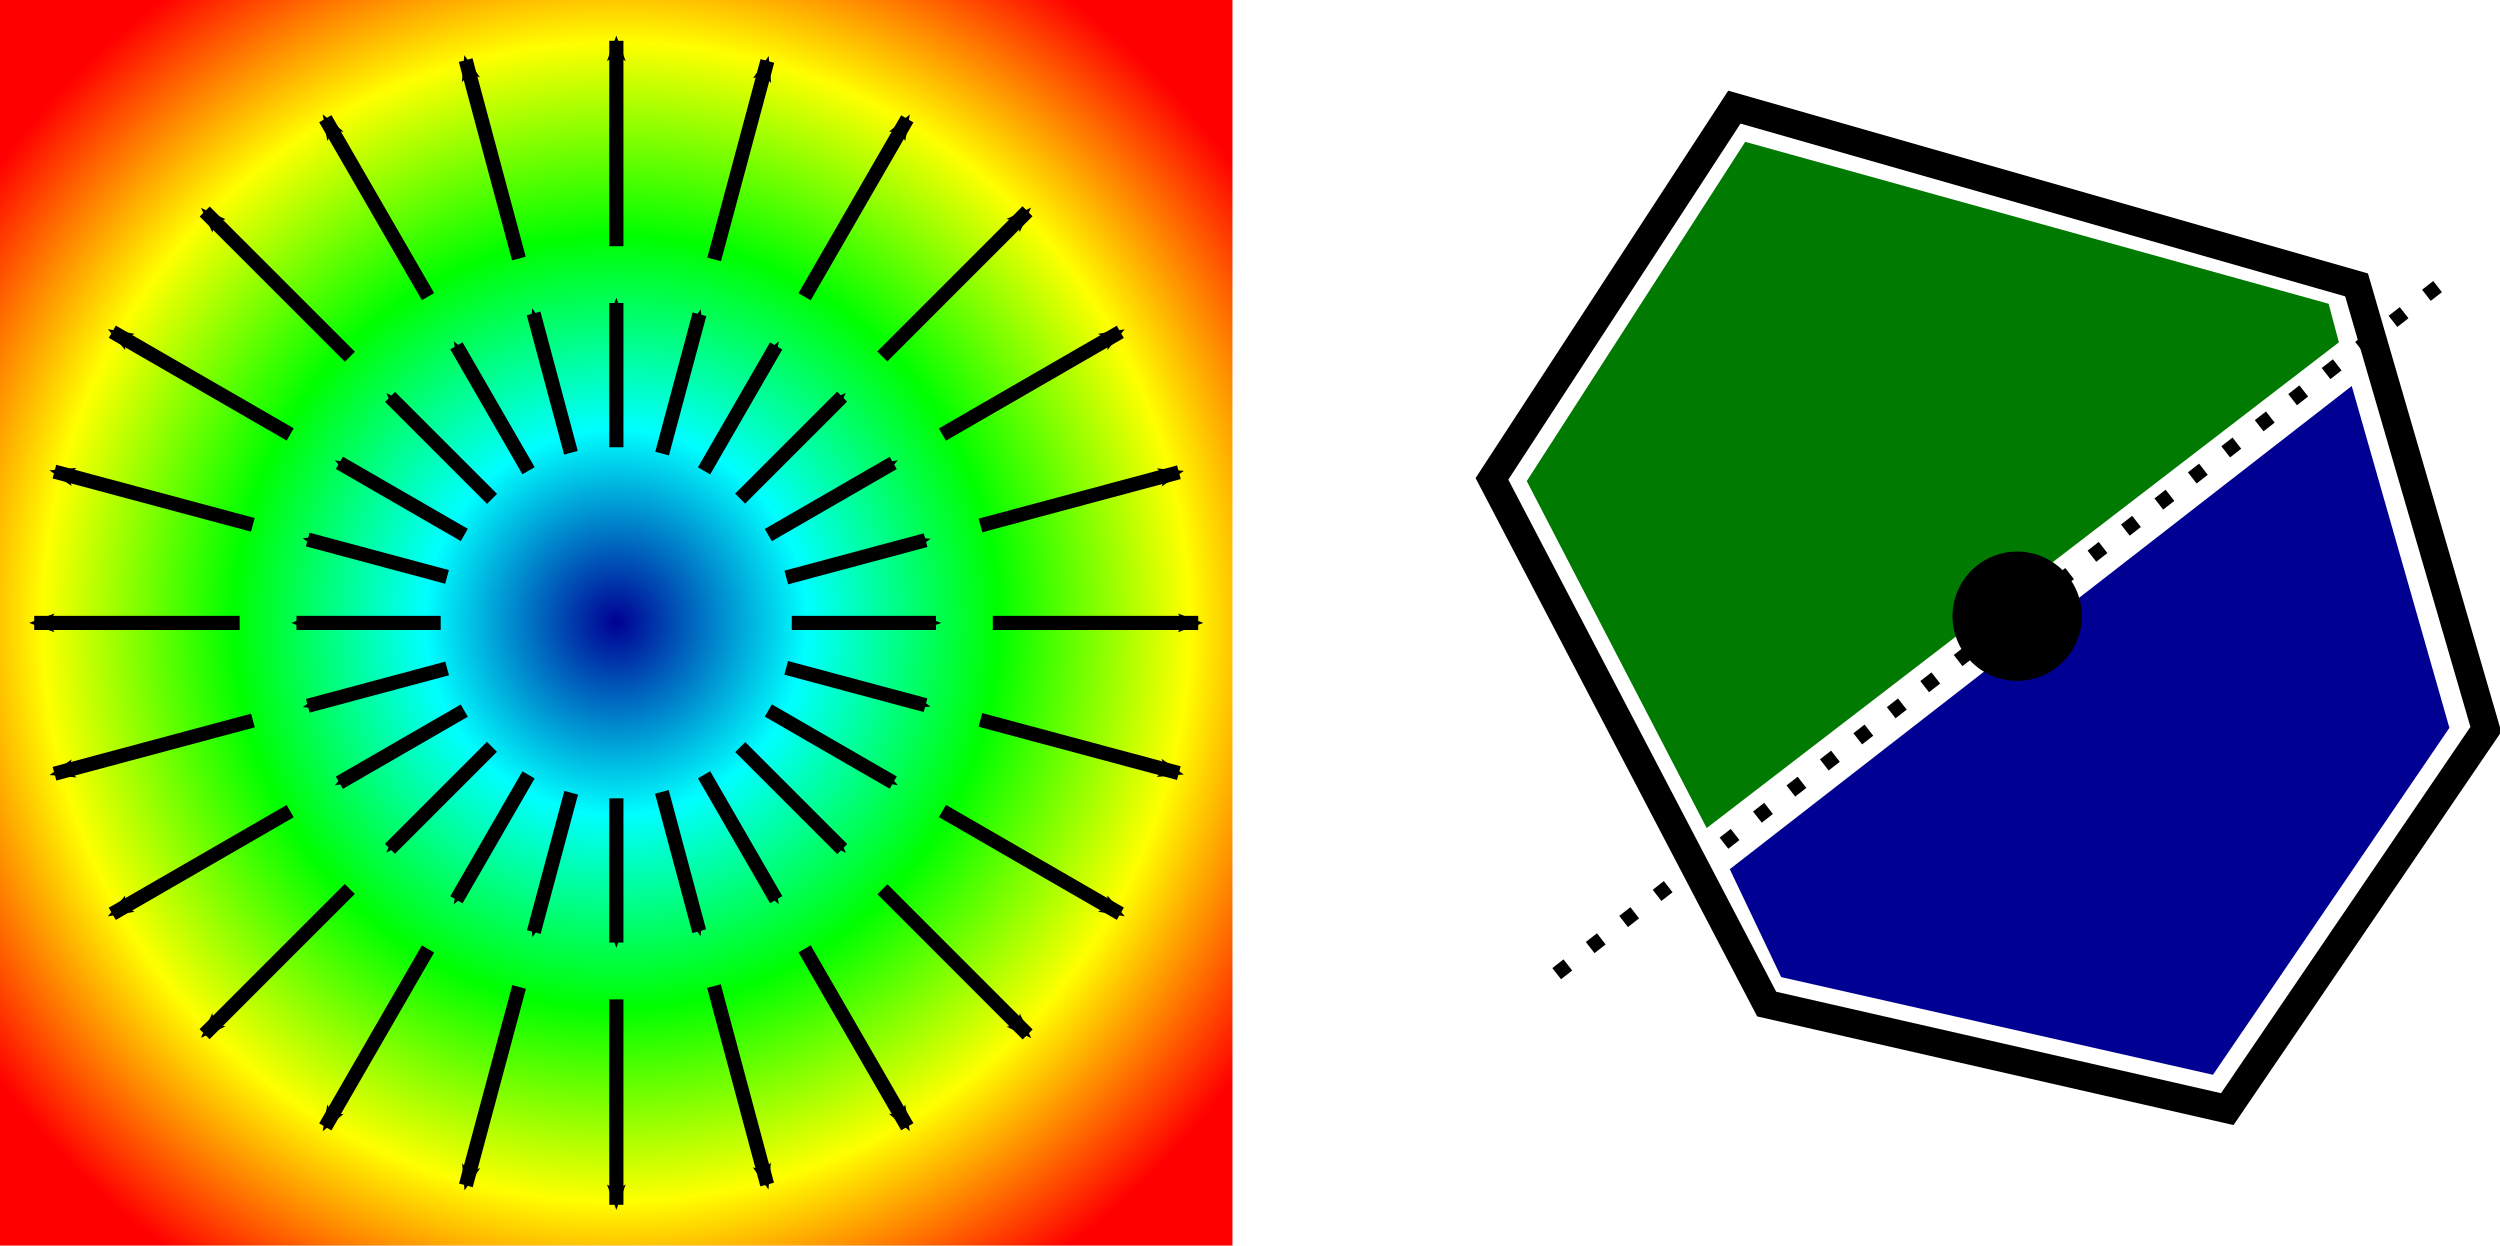 <?xml version="1.0" encoding="UTF-8" standalone="no"?>
<!-- Created with Inkscape (http://www.inkscape.org/) -->
<svg
   xmlns:dc="http://purl.org/dc/elements/1.1/"
   xmlns:cc="http://creativecommons.org/ns#"
   xmlns:rdf="http://www.w3.org/1999/02/22-rdf-syntax-ns#"
   xmlns:svg="http://www.w3.org/2000/svg"
   xmlns="http://www.w3.org/2000/svg"
   xmlns:xlink="http://www.w3.org/1999/xlink"
   xmlns:sodipodi="http://sodipodi.sourceforge.net/DTD/sodipodi-0.dtd"
   xmlns:inkscape="http://www.inkscape.org/namespaces/inkscape"
   width="883.96"
   height="440.416"
   id="svg2"
   sodipodi:version="0.32"
   inkscape:version="0.46"
   sodipodi:docname="dessin.svg"
   inkscape:output_extension="org.inkscape.output.svg.inkscape"
   version="1.0">
  <defs
     id="defs4">
    <marker
       inkscape:stockid="Arrow2Send"
       orient="auto"
       refY="0"
       refX="0"
       id="Arrow2Send"
       style="overflow:visible">
      <path
         id="path3228"
         style="font-size:12px;fill-rule:evenodd;stroke-width:0.625;stroke-linejoin:round"
         d="M 8.719,4.034 L -2.207,0.016 L 8.719,-4.002 C 6.973,-1.63 6.983,1.616 8.719,4.034 z"
         transform="matrix(-0.3,0,0,-0.3,0.69,0)" />
    </marker>
    <marker
       inkscape:stockid="Arrow2Mend"
       orient="auto"
       refY="0"
       refX="0"
       id="Arrow2Mend"
       style="overflow:visible">
      <path
         id="path3222"
         style="font-size:12px;fill-rule:evenodd;stroke-width:0.625;stroke-linejoin:round"
         d="M 8.719,4.034 L -2.207,0.016 L 8.719,-4.002 C 6.973,-1.63 6.983,1.616 8.719,4.034 z"
         transform="scale(-0.6,-0.6)" />
    </marker>
    <linearGradient
       id="linearGradient3174">
      <stop
         style="stop-color:#000093;stop-opacity:1;"
         offset="0"
         id="stop3176" />
      <stop
         id="stop3188"
         offset="0.25"
         style="stop-color:#00ffff;stop-opacity:1;" />
      <stop
         id="stop3182"
         offset="0.5"
         style="stop-color:#00ff00;stop-opacity:1;" />
      <stop
         style="stop-color:#ffff00;stop-opacity:1;"
         offset="0.75"
         id="stop3184" />
      <stop
         style="stop-color:#ff0000;stop-opacity:1;"
         offset="1"
         id="stop3178" />
    </linearGradient>
    <inkscape:perspective
       sodipodi:type="inkscape:persp3d"
       inkscape:vp_x="0 : 526.18109 : 1"
       inkscape:vp_y="0 : 1000 : 0"
       inkscape:vp_z="744.09448 : 526.18109 : 1"
       inkscape:persp3d-origin="372.04724 : 350.78739 : 1"
       id="perspective10" />
    <radialGradient
       inkscape:collect="always"
       xlink:href="#linearGradient3174"
       id="radialGradient6037"
       gradientUnits="userSpaceOnUse"
       gradientTransform="matrix(1.241,0,0,1.254,-52.913,-195.927)"
       cx="219.435"
       cy="770.341"
       fx="219.435"
       fy="770.341"
       r="217.89" />
  </defs>
  <sodipodi:namedview
     id="base"
     pagecolor="#ffffff"
     bordercolor="#666666"
     borderopacity="1.0"
     inkscape:pageopacity="0.0"
     inkscape:pageshadow="2"
     inkscape:zoom="0.81225421"
     inkscape:cx="441.97986"
     inkscape:cy="220.20795"
     inkscape:document-units="px"
     inkscape:current-layer="layer1"
     showgrid="false"
     inkscape:window-width="1270"
     inkscape:window-height="909"
     inkscape:window-x="0"
     inkscape:window-y="25" />
  <g
     inkscape:label="Calque 1"
     inkscape:groupmode="layer"
     id="layer1"
     transform="translate(162.258,-72.63)">
    <g
       id="g3163"
       transform="translate(296.701,-118.99)"
       inkscape:export-filename="/home/chopard/dvlpt/vplants/tissue/simulation/radial growth/description_files/field_division.png"
       inkscape:export-xdpi="90"
       inkscape:export-ydpi="90">
      <path
         id="path3159"
         d="M 158.119,241.775 L 364.401,299.025 L 368.036,312.656 L 144.488,484.406 L 80.877,361.727 L 158.119,241.775 z"
         style="fill:#007a00;fill-opacity:1;fill-rule:evenodd;stroke:none;stroke-width:1px;stroke-linecap:butt;stroke-linejoin:miter;stroke-opacity:1" />
      <path
         sodipodi:nodetypes="cccccc"
         id="path3161"
         d="M 372.579,328.104 L 407.111,448.965 L 323.508,571.644 L 170.841,537.112 L 152.667,498.946 L 372.579,328.104 z"
         style="fill:#000093;fill-opacity:1;fill-rule:evenodd;stroke:none;stroke-width:1px;stroke-linecap:butt;stroke-linejoin:miter;stroke-opacity:1" />
      <path
         id="path2383"
         d="M 154.286,229.505 L 68.571,360.934 L 165.714,546.648 L 328.571,583.791 L 420,449.505 L 374.286,292.362 L 154.286,229.505 z"
         style="fill:none;fill-rule:evenodd;stroke:#000000;stroke-width:10;stroke-linecap:butt;stroke-linejoin:miter;stroke-miterlimit:4;stroke-dasharray:none;stroke-opacity:1" />
      <path
         id="path3155"
         d="M 91.463,535.886 L 407.604,289.305"
         style="fill:none;fill-rule:evenodd;stroke:#000000;stroke-width:5;stroke-linecap:butt;stroke-linejoin:miter;stroke-miterlimit:4;stroke-dasharray:5, 10;stroke-dashoffset:0;stroke-opacity:1"
         sodipodi:nodetypes="cc" />
      <path
         transform="translate(20,-20)"
         d="M 257.143,429.505 A 22.857,22.857 0 1 1 211.429,429.505 A 22.857,22.857 0 1 1 257.143,429.505 z"
         sodipodi:ry="22.857143"
         sodipodi:rx="22.857143"
         sodipodi:cy="429.50504"
         sodipodi:cx="234.28572"
         id="path3157"
         style="fill:#000000;fill-opacity:1;stroke:none;stroke-width:5;stroke-miterlimit:4;stroke-dasharray:5, 10;stroke-dashoffset:0;stroke-opacity:1"
         sodipodi:type="arc" />
    </g>
    <g
       id="g6039"
       transform="translate(-163.804,-477.504)"
       inkscape:export-filename="/home/chopard/dvlpt/vplants/tissue/simulation/radial growth/description_files/field_division.png"
       inkscape:export-xdpi="90"
       inkscape:export-ydpi="90">
      <rect
         y="550.134"
         x="1.545"
         height="440.416"
         width="435.78"
         id="rect3172"
         style="fill:url(#radialGradient6037);fill-opacity:1;stroke:none;stroke-width:5;stroke-miterlimit:4;stroke-dasharray:5, 10;stroke-dashoffset:0;stroke-opacity:1" />
      <g
         transform="translate(2.318,0)"
         id="g5701">
        <g
           id="g5691"
           transform="translate(15.453,0)">
          <path
             id="path3190"
             d="M 263.734,770.39 L 314.729,770.39"
             style="fill:none;fill-rule:evenodd;stroke:#000000;stroke-width:5;stroke-linecap:butt;stroke-linejoin:miter;marker-start:none;marker-end:url(#Arrow2Send);stroke-miterlimit:4;stroke-dasharray:none;stroke-opacity:1" />
          <path
             sodipodi:nodetypes="cc"
             style="fill:none;fill-rule:evenodd;stroke:#000000;stroke-width:5;stroke-linecap:butt;stroke-linejoin:miter;marker-end:url(#Arrow2Mend);stroke-miterlimit:4;stroke-dasharray:none;stroke-opacity:1"
             d="M 334.819,770.39 L 407.449,770.39"
             id="path3970" />
        </g>
        <g
           id="g5695"
           transform="matrix(-1,0,0,1,418.781,0)">
          <path
             style="fill:none;fill-rule:evenodd;stroke:#000000;stroke-width:5;stroke-linecap:butt;stroke-linejoin:miter;marker-start:none;marker-end:url(#Arrow2Send);stroke-miterlimit:4;stroke-dasharray:none;stroke-opacity:1"
             d="M 263.734,770.39 L 314.729,770.39"
             id="path5697" />
          <path
             id="path5699"
             d="M 334.819,770.39 L 407.449,770.39"
             style="fill:none;fill-rule:evenodd;stroke:#000000;stroke-width:5;stroke-linecap:butt;stroke-linejoin:miter;marker-end:url(#Arrow2Mend);stroke-miterlimit:4;stroke-dasharray:none;stroke-opacity:1"
             sodipodi:nodetypes="cc" />
        </g>
      </g>
      <g
         id="g5709"
         transform="matrix(0.966,-0.259,0.259,0.966,-189.663,82.443)">
        <g
           transform="translate(15.453,0)"
           id="g5711">
          <path
             style="fill:none;fill-rule:evenodd;stroke:#000000;stroke-width:5;stroke-linecap:butt;stroke-linejoin:miter;marker-start:none;marker-end:url(#Arrow2Send);stroke-miterlimit:4;stroke-dasharray:none;stroke-opacity:1"
             d="M 263.734,770.39 L 314.729,770.39"
             id="path5713" />
          <path
             id="path5715"
             d="M 334.819,770.39 L 407.449,770.39"
             style="fill:none;fill-rule:evenodd;stroke:#000000;stroke-width:5;stroke-linecap:butt;stroke-linejoin:miter;marker-end:url(#Arrow2Mend);stroke-miterlimit:4;stroke-dasharray:none;stroke-opacity:1"
             sodipodi:nodetypes="cc" />
        </g>
        <g
           transform="matrix(-1,0,0,1,418.781,0)"
           id="g5717">
          <path
             id="path5719"
             d="M 263.734,770.39 L 314.729,770.39"
             style="fill:none;fill-rule:evenodd;stroke:#000000;stroke-width:5;stroke-linecap:butt;stroke-linejoin:miter;marker-start:none;marker-end:url(#Arrow2Send);stroke-miterlimit:4;stroke-dasharray:none;stroke-opacity:1" />
          <path
             sodipodi:nodetypes="cc"
             style="fill:none;fill-rule:evenodd;stroke:#000000;stroke-width:5;stroke-linecap:butt;stroke-linejoin:miter;marker-end:url(#Arrow2Mend);stroke-miterlimit:4;stroke-dasharray:none;stroke-opacity:1"
             d="M 334.819,770.39 L 407.449,770.39"
             id="path5721" />
        </g>
      </g>
      <g
         id="g5723"
         transform="matrix(0.866,-0.5,0.5,0.866,-353.765,211.765)">
        <g
           transform="translate(15.453,0)"
           id="g5725">
          <path
             style="fill:none;fill-rule:evenodd;stroke:#000000;stroke-width:5;stroke-linecap:butt;stroke-linejoin:miter;marker-start:none;marker-end:url(#Arrow2Send);stroke-miterlimit:4;stroke-dasharray:none;stroke-opacity:1"
             d="M 263.734,770.39 L 314.729,770.39"
             id="path5727" />
          <path
             id="path5729"
             d="M 334.819,770.39 L 407.449,770.39"
             style="fill:none;fill-rule:evenodd;stroke:#000000;stroke-width:5;stroke-linecap:butt;stroke-linejoin:miter;marker-end:url(#Arrow2Mend);stroke-miterlimit:4;stroke-dasharray:none;stroke-opacity:1"
             sodipodi:nodetypes="cc" />
        </g>
        <g
           transform="matrix(-1,0,0,1,418.781,0)"
           id="g5731">
          <path
             id="path5733"
             d="M 263.734,770.39 L 314.729,770.39"
             style="fill:none;fill-rule:evenodd;stroke:#000000;stroke-width:5;stroke-linecap:butt;stroke-linejoin:miter;marker-start:none;marker-end:url(#Arrow2Send);stroke-miterlimit:4;stroke-dasharray:none;stroke-opacity:1" />
          <path
             sodipodi:nodetypes="cc"
             style="fill:none;fill-rule:evenodd;stroke:#000000;stroke-width:5;stroke-linecap:butt;stroke-linejoin:miter;marker-end:url(#Arrow2Mend);stroke-miterlimit:4;stroke-dasharray:none;stroke-opacity:1"
             d="M 334.819,770.39 L 407.449,770.39"
             id="path5735" />
        </g>
      </g>
      <g
         transform="matrix(0.707,-0.707,0.707,0.707,-478.804,379.153)"
         id="g5737">
        <g
           id="g5739"
           transform="translate(15.453,0)">
          <path
             id="path5741"
             d="M 263.734,770.39 L 314.729,770.39"
             style="fill:none;fill-rule:evenodd;stroke:#000000;stroke-width:5;stroke-linecap:butt;stroke-linejoin:miter;marker-start:none;marker-end:url(#Arrow2Send);stroke-miterlimit:4;stroke-dasharray:none;stroke-opacity:1" />
          <path
             sodipodi:nodetypes="cc"
             style="fill:none;fill-rule:evenodd;stroke:#000000;stroke-width:5;stroke-linecap:butt;stroke-linejoin:miter;marker-end:url(#Arrow2Mend);stroke-miterlimit:4;stroke-dasharray:none;stroke-opacity:1"
             d="M 334.819,770.39 L 407.449,770.39"
             id="path5743" />
        </g>
        <g
           id="g5745"
           transform="matrix(-1,0,0,1,418.781,0)">
          <path
             style="fill:none;fill-rule:evenodd;stroke:#000000;stroke-width:5;stroke-linecap:butt;stroke-linejoin:miter;marker-start:none;marker-end:url(#Arrow2Send);stroke-miterlimit:4;stroke-dasharray:none;stroke-opacity:1"
             d="M 263.734,770.39 L 314.729,770.39"
             id="path5747" />
          <path
             id="path5749"
             d="M 334.819,770.39 L 407.449,770.39"
             style="fill:none;fill-rule:evenodd;stroke:#000000;stroke-width:5;stroke-linecap:butt;stroke-linejoin:miter;marker-end:url(#Arrow2Mend);stroke-miterlimit:4;stroke-dasharray:none;stroke-opacity:1"
             sodipodi:nodetypes="cc" />
        </g>
      </g>
      <g
         id="g5751"
         transform="matrix(0.5,-0.866,0.866,0.5,-556.259,573.2)">
        <g
           transform="translate(15.453,0)"
           id="g5753">
          <path
             style="fill:none;fill-rule:evenodd;stroke:#000000;stroke-width:5;stroke-linecap:butt;stroke-linejoin:miter;marker-start:none;marker-end:url(#Arrow2Send);stroke-miterlimit:4;stroke-dasharray:none;stroke-opacity:1"
             d="M 263.734,770.39 L 314.729,770.39"
             id="path5755" />
          <path
             id="path5757"
             d="M 334.819,770.39 L 407.449,770.39"
             style="fill:none;fill-rule:evenodd;stroke:#000000;stroke-width:5;stroke-linecap:butt;stroke-linejoin:miter;marker-end:url(#Arrow2Mend);stroke-miterlimit:4;stroke-dasharray:none;stroke-opacity:1"
             sodipodi:nodetypes="cc" />
        </g>
        <g
           transform="matrix(-1,0,0,1,418.781,0)"
           id="g5759">
          <path
             id="path5761"
             d="M 263.734,770.39 L 314.729,770.39"
             style="fill:none;fill-rule:evenodd;stroke:#000000;stroke-width:5;stroke-linecap:butt;stroke-linejoin:miter;marker-start:none;marker-end:url(#Arrow2Send);stroke-miterlimit:4;stroke-dasharray:none;stroke-opacity:1" />
          <path
             sodipodi:nodetypes="cc"
             style="fill:none;fill-rule:evenodd;stroke:#000000;stroke-width:5;stroke-linecap:butt;stroke-linejoin:miter;marker-end:url(#Arrow2Mend);stroke-miterlimit:4;stroke-dasharray:none;stroke-opacity:1"
             d="M 334.819,770.39 L 407.449,770.39"
             id="path5763" />
        </g>
      </g>
      <g
         transform="matrix(0.259,-0.966,0.966,0.259,-580.852,780.682)"
         id="g5765">
        <g
           id="g5767"
           transform="translate(15.453,0)">
          <path
             id="path5769"
             d="M 263.734,770.39 L 314.729,770.39"
             style="fill:none;fill-rule:evenodd;stroke:#000000;stroke-width:5;stroke-linecap:butt;stroke-linejoin:miter;marker-start:none;marker-end:url(#Arrow2Send);stroke-miterlimit:4;stroke-dasharray:none;stroke-opacity:1" />
          <path
             sodipodi:nodetypes="cc"
             style="fill:none;fill-rule:evenodd;stroke:#000000;stroke-width:5;stroke-linecap:butt;stroke-linejoin:miter;marker-end:url(#Arrow2Mend);stroke-miterlimit:4;stroke-dasharray:none;stroke-opacity:1"
             d="M 334.819,770.39 L 407.449,770.39"
             id="path5771" />
        </g>
        <g
           id="g5773"
           transform="matrix(-1,0,0,1,418.781,0)">
          <path
             style="fill:none;fill-rule:evenodd;stroke:#000000;stroke-width:5;stroke-linecap:butt;stroke-linejoin:miter;marker-start:none;marker-end:url(#Arrow2Send);stroke-miterlimit:4;stroke-dasharray:none;stroke-opacity:1"
             d="M 263.734,770.39 L 314.729,770.39"
             id="path5775" />
          <path
             id="path5777"
             d="M 334.819,770.39 L 407.449,770.39"
             style="fill:none;fill-rule:evenodd;stroke:#000000;stroke-width:5;stroke-linecap:butt;stroke-linejoin:miter;marker-end:url(#Arrow2Mend);stroke-miterlimit:4;stroke-dasharray:none;stroke-opacity:1"
             sodipodi:nodetypes="cc" />
        </g>
      </g>
      <g
         transform="matrix(0,-1,1,0,-550.906,987.459)"
         id="g5779">
        <g
           id="g5781"
           transform="translate(15.453,0)">
          <path
             id="path5783"
             d="M 263.734,770.39 L 314.729,770.39"
             style="fill:none;fill-rule:evenodd;stroke:#000000;stroke-width:5;stroke-linecap:butt;stroke-linejoin:miter;marker-start:none;marker-end:url(#Arrow2Send);stroke-miterlimit:4;stroke-dasharray:none;stroke-opacity:1" />
          <path
             sodipodi:nodetypes="cc"
             style="fill:none;fill-rule:evenodd;stroke:#000000;stroke-width:5;stroke-linecap:butt;stroke-linejoin:miter;marker-end:url(#Arrow2Mend);stroke-miterlimit:4;stroke-dasharray:none;stroke-opacity:1"
             d="M 334.819,770.39 L 407.449,770.39"
             id="path5785" />
        </g>
        <g
           id="g5787"
           transform="matrix(-1,0,0,1,418.781,0)">
          <path
             style="fill:none;fill-rule:evenodd;stroke:#000000;stroke-width:5;stroke-linecap:butt;stroke-linejoin:miter;marker-start:none;marker-end:url(#Arrow2Send);stroke-miterlimit:4;stroke-dasharray:none;stroke-opacity:1"
             d="M 263.734,770.39 L 314.729,770.39"
             id="path5789" />
          <path
             id="path5791"
             d="M 334.819,770.39 L 407.449,770.39"
             style="fill:none;fill-rule:evenodd;stroke:#000000;stroke-width:5;stroke-linecap:butt;stroke-linejoin:miter;marker-end:url(#Arrow2Mend);stroke-miterlimit:4;stroke-dasharray:none;stroke-opacity:1"
             sodipodi:nodetypes="cc" />
        </g>
      </g>
      <g
         id="g5793"
         transform="matrix(-0.259,-0.966,0.966,-0.259,-468.463,1179.44)">
        <g
           transform="translate(15.453,0)"
           id="g5795">
          <path
             style="fill:none;fill-rule:evenodd;stroke:#000000;stroke-width:5;stroke-linecap:butt;stroke-linejoin:miter;marker-start:none;marker-end:url(#Arrow2Send);stroke-miterlimit:4;stroke-dasharray:none;stroke-opacity:1"
             d="M 263.734,770.39 L 314.729,770.39"
             id="path5797" />
          <path
             id="path5799"
             d="M 334.819,770.39 L 407.449,770.39"
             style="fill:none;fill-rule:evenodd;stroke:#000000;stroke-width:5;stroke-linecap:butt;stroke-linejoin:miter;marker-end:url(#Arrow2Mend);stroke-miterlimit:4;stroke-dasharray:none;stroke-opacity:1"
             sodipodi:nodetypes="cc" />
        </g>
        <g
           transform="matrix(-1,0,0,1,418.781,0)"
           id="g5801">
          <path
             id="path5803"
             d="M 263.734,770.39 L 314.729,770.39"
             style="fill:none;fill-rule:evenodd;stroke:#000000;stroke-width:5;stroke-linecap:butt;stroke-linejoin:miter;marker-start:none;marker-end:url(#Arrow2Send);stroke-miterlimit:4;stroke-dasharray:none;stroke-opacity:1" />
          <path
             sodipodi:nodetypes="cc"
             style="fill:none;fill-rule:evenodd;stroke:#000000;stroke-width:5;stroke-linecap:butt;stroke-linejoin:miter;marker-end:url(#Arrow2Mend);stroke-miterlimit:4;stroke-dasharray:none;stroke-opacity:1"
             d="M 334.819,770.39 L 407.449,770.39"
             id="path5805" />
        </g>
      </g>
      <g
         transform="matrix(-0.5,-0.866,0.866,-0.5,-339.141,1343.541)"
         id="g5807">
        <g
           id="g5809"
           transform="translate(15.453,0)">
          <path
             id="path5811"
             d="M 263.734,770.39 L 314.729,770.39"
             style="fill:none;fill-rule:evenodd;stroke:#000000;stroke-width:5;stroke-linecap:butt;stroke-linejoin:miter;marker-start:none;marker-end:url(#Arrow2Send);stroke-miterlimit:4;stroke-dasharray:none;stroke-opacity:1" />
          <path
             sodipodi:nodetypes="cc"
             style="fill:none;fill-rule:evenodd;stroke:#000000;stroke-width:5;stroke-linecap:butt;stroke-linejoin:miter;marker-end:url(#Arrow2Mend);stroke-miterlimit:4;stroke-dasharray:none;stroke-opacity:1"
             d="M 334.819,770.39 L 407.449,770.39"
             id="path5813" />
        </g>
        <g
           id="g5815"
           transform="matrix(-1,0,0,1,418.781,0)">
          <path
             style="fill:none;fill-rule:evenodd;stroke:#000000;stroke-width:5;stroke-linecap:butt;stroke-linejoin:miter;marker-start:none;marker-end:url(#Arrow2Send);stroke-miterlimit:4;stroke-dasharray:none;stroke-opacity:1"
             d="M 263.734,770.39 L 314.729,770.39"
             id="path5817" />
          <path
             id="path5819"
             d="M 334.819,770.39 L 407.449,770.39"
             style="fill:none;fill-rule:evenodd;stroke:#000000;stroke-width:5;stroke-linecap:butt;stroke-linejoin:miter;marker-end:url(#Arrow2Mend);stroke-miterlimit:4;stroke-dasharray:none;stroke-opacity:1"
             sodipodi:nodetypes="cc" />
        </g>
      </g>
      <g
         id="g5821"
         transform="matrix(-0.707,-0.707,0.707,-0.707,-171.753,1468.58)">
        <g
           transform="translate(15.453,0)"
           id="g5823">
          <path
             style="fill:none;fill-rule:evenodd;stroke:#000000;stroke-width:5;stroke-linecap:butt;stroke-linejoin:miter;marker-start:none;marker-end:url(#Arrow2Send);stroke-miterlimit:4;stroke-dasharray:none;stroke-opacity:1"
             d="M 263.734,770.39 L 314.729,770.39"
             id="path5825" />
          <path
             id="path5827"
             d="M 334.819,770.39 L 407.449,770.39"
             style="fill:none;fill-rule:evenodd;stroke:#000000;stroke-width:5;stroke-linecap:butt;stroke-linejoin:miter;marker-end:url(#Arrow2Mend);stroke-miterlimit:4;stroke-dasharray:none;stroke-opacity:1"
             sodipodi:nodetypes="cc" />
        </g>
        <g
           transform="matrix(-1,0,0,1,418.781,0)"
           id="g5829">
          <path
             id="path5831"
             d="M 263.734,770.39 L 314.729,770.39"
             style="fill:none;fill-rule:evenodd;stroke:#000000;stroke-width:5;stroke-linecap:butt;stroke-linejoin:miter;marker-start:none;marker-end:url(#Arrow2Send);stroke-miterlimit:4;stroke-dasharray:none;stroke-opacity:1" />
          <path
             sodipodi:nodetypes="cc"
             style="fill:none;fill-rule:evenodd;stroke:#000000;stroke-width:5;stroke-linecap:butt;stroke-linejoin:miter;marker-end:url(#Arrow2Mend);stroke-miterlimit:4;stroke-dasharray:none;stroke-opacity:1"
             d="M 334.819,770.39 L 407.449,770.39"
             id="path5833" />
        </g>
      </g>
      <g
         id="g5835"
         transform="matrix(-0.866,-0.5,0.5,-0.866,22.294,1546.035)">
        <g
           transform="translate(15.453,0)"
           id="g5837">
          <path
             style="fill:none;fill-rule:evenodd;stroke:#000000;stroke-width:5;stroke-linecap:butt;stroke-linejoin:miter;marker-start:none;marker-end:url(#Arrow2Send);stroke-miterlimit:4;stroke-dasharray:none;stroke-opacity:1"
             d="M 263.734,770.39 L 314.729,770.39"
             id="path5839" />
          <path
             id="path5841"
             d="M 334.819,770.39 L 407.449,770.39"
             style="fill:none;fill-rule:evenodd;stroke:#000000;stroke-width:5;stroke-linecap:butt;stroke-linejoin:miter;marker-end:url(#Arrow2Mend);stroke-miterlimit:4;stroke-dasharray:none;stroke-opacity:1"
             sodipodi:nodetypes="cc" />
        </g>
        <g
           transform="matrix(-1,0,0,1,418.781,0)"
           id="g5843">
          <path
             id="path5845"
             d="M 263.734,770.39 L 314.729,770.39"
             style="fill:none;fill-rule:evenodd;stroke:#000000;stroke-width:5;stroke-linecap:butt;stroke-linejoin:miter;marker-start:none;marker-end:url(#Arrow2Send);stroke-miterlimit:4;stroke-dasharray:none;stroke-opacity:1" />
          <path
             sodipodi:nodetypes="cc"
             style="fill:none;fill-rule:evenodd;stroke:#000000;stroke-width:5;stroke-linecap:butt;stroke-linejoin:miter;marker-end:url(#Arrow2Mend);stroke-miterlimit:4;stroke-dasharray:none;stroke-opacity:1"
             d="M 334.819,770.39 L 407.449,770.39"
             id="path5847" />
        </g>
      </g>
      <g
         transform="matrix(-0.966,-0.259,0.259,-0.966,229.775,1570.628)"
         id="g5849">
        <g
           id="g5851"
           transform="translate(15.453,0)">
          <path
             id="path5853"
             d="M 263.734,770.39 L 314.729,770.39"
             style="fill:none;fill-rule:evenodd;stroke:#000000;stroke-width:5;stroke-linecap:butt;stroke-linejoin:miter;marker-start:none;marker-end:url(#Arrow2Send);stroke-miterlimit:4;stroke-dasharray:none;stroke-opacity:1" />
          <path
             sodipodi:nodetypes="cc"
             style="fill:none;fill-rule:evenodd;stroke:#000000;stroke-width:5;stroke-linecap:butt;stroke-linejoin:miter;marker-end:url(#Arrow2Mend);stroke-miterlimit:4;stroke-dasharray:none;stroke-opacity:1"
             d="M 334.819,770.39 L 407.449,770.39"
             id="path5855" />
        </g>
        <g
           id="g5857"
           transform="matrix(-1,0,0,1,418.781,0)">
          <path
             style="fill:none;fill-rule:evenodd;stroke:#000000;stroke-width:5;stroke-linecap:butt;stroke-linejoin:miter;marker-start:none;marker-end:url(#Arrow2Send);stroke-miterlimit:4;stroke-dasharray:none;stroke-opacity:1"
             d="M 263.734,770.39 L 314.729,770.39"
             id="path5859" />
          <path
             id="path5861"
             d="M 334.819,770.39 L 407.449,770.39"
             style="fill:none;fill-rule:evenodd;stroke:#000000;stroke-width:5;stroke-linecap:butt;stroke-linejoin:miter;marker-end:url(#Arrow2Mend);stroke-miterlimit:4;stroke-dasharray:none;stroke-opacity:1"
             sodipodi:nodetypes="cc" />
        </g>
      </g>
    </g>
  </g>
</svg>
